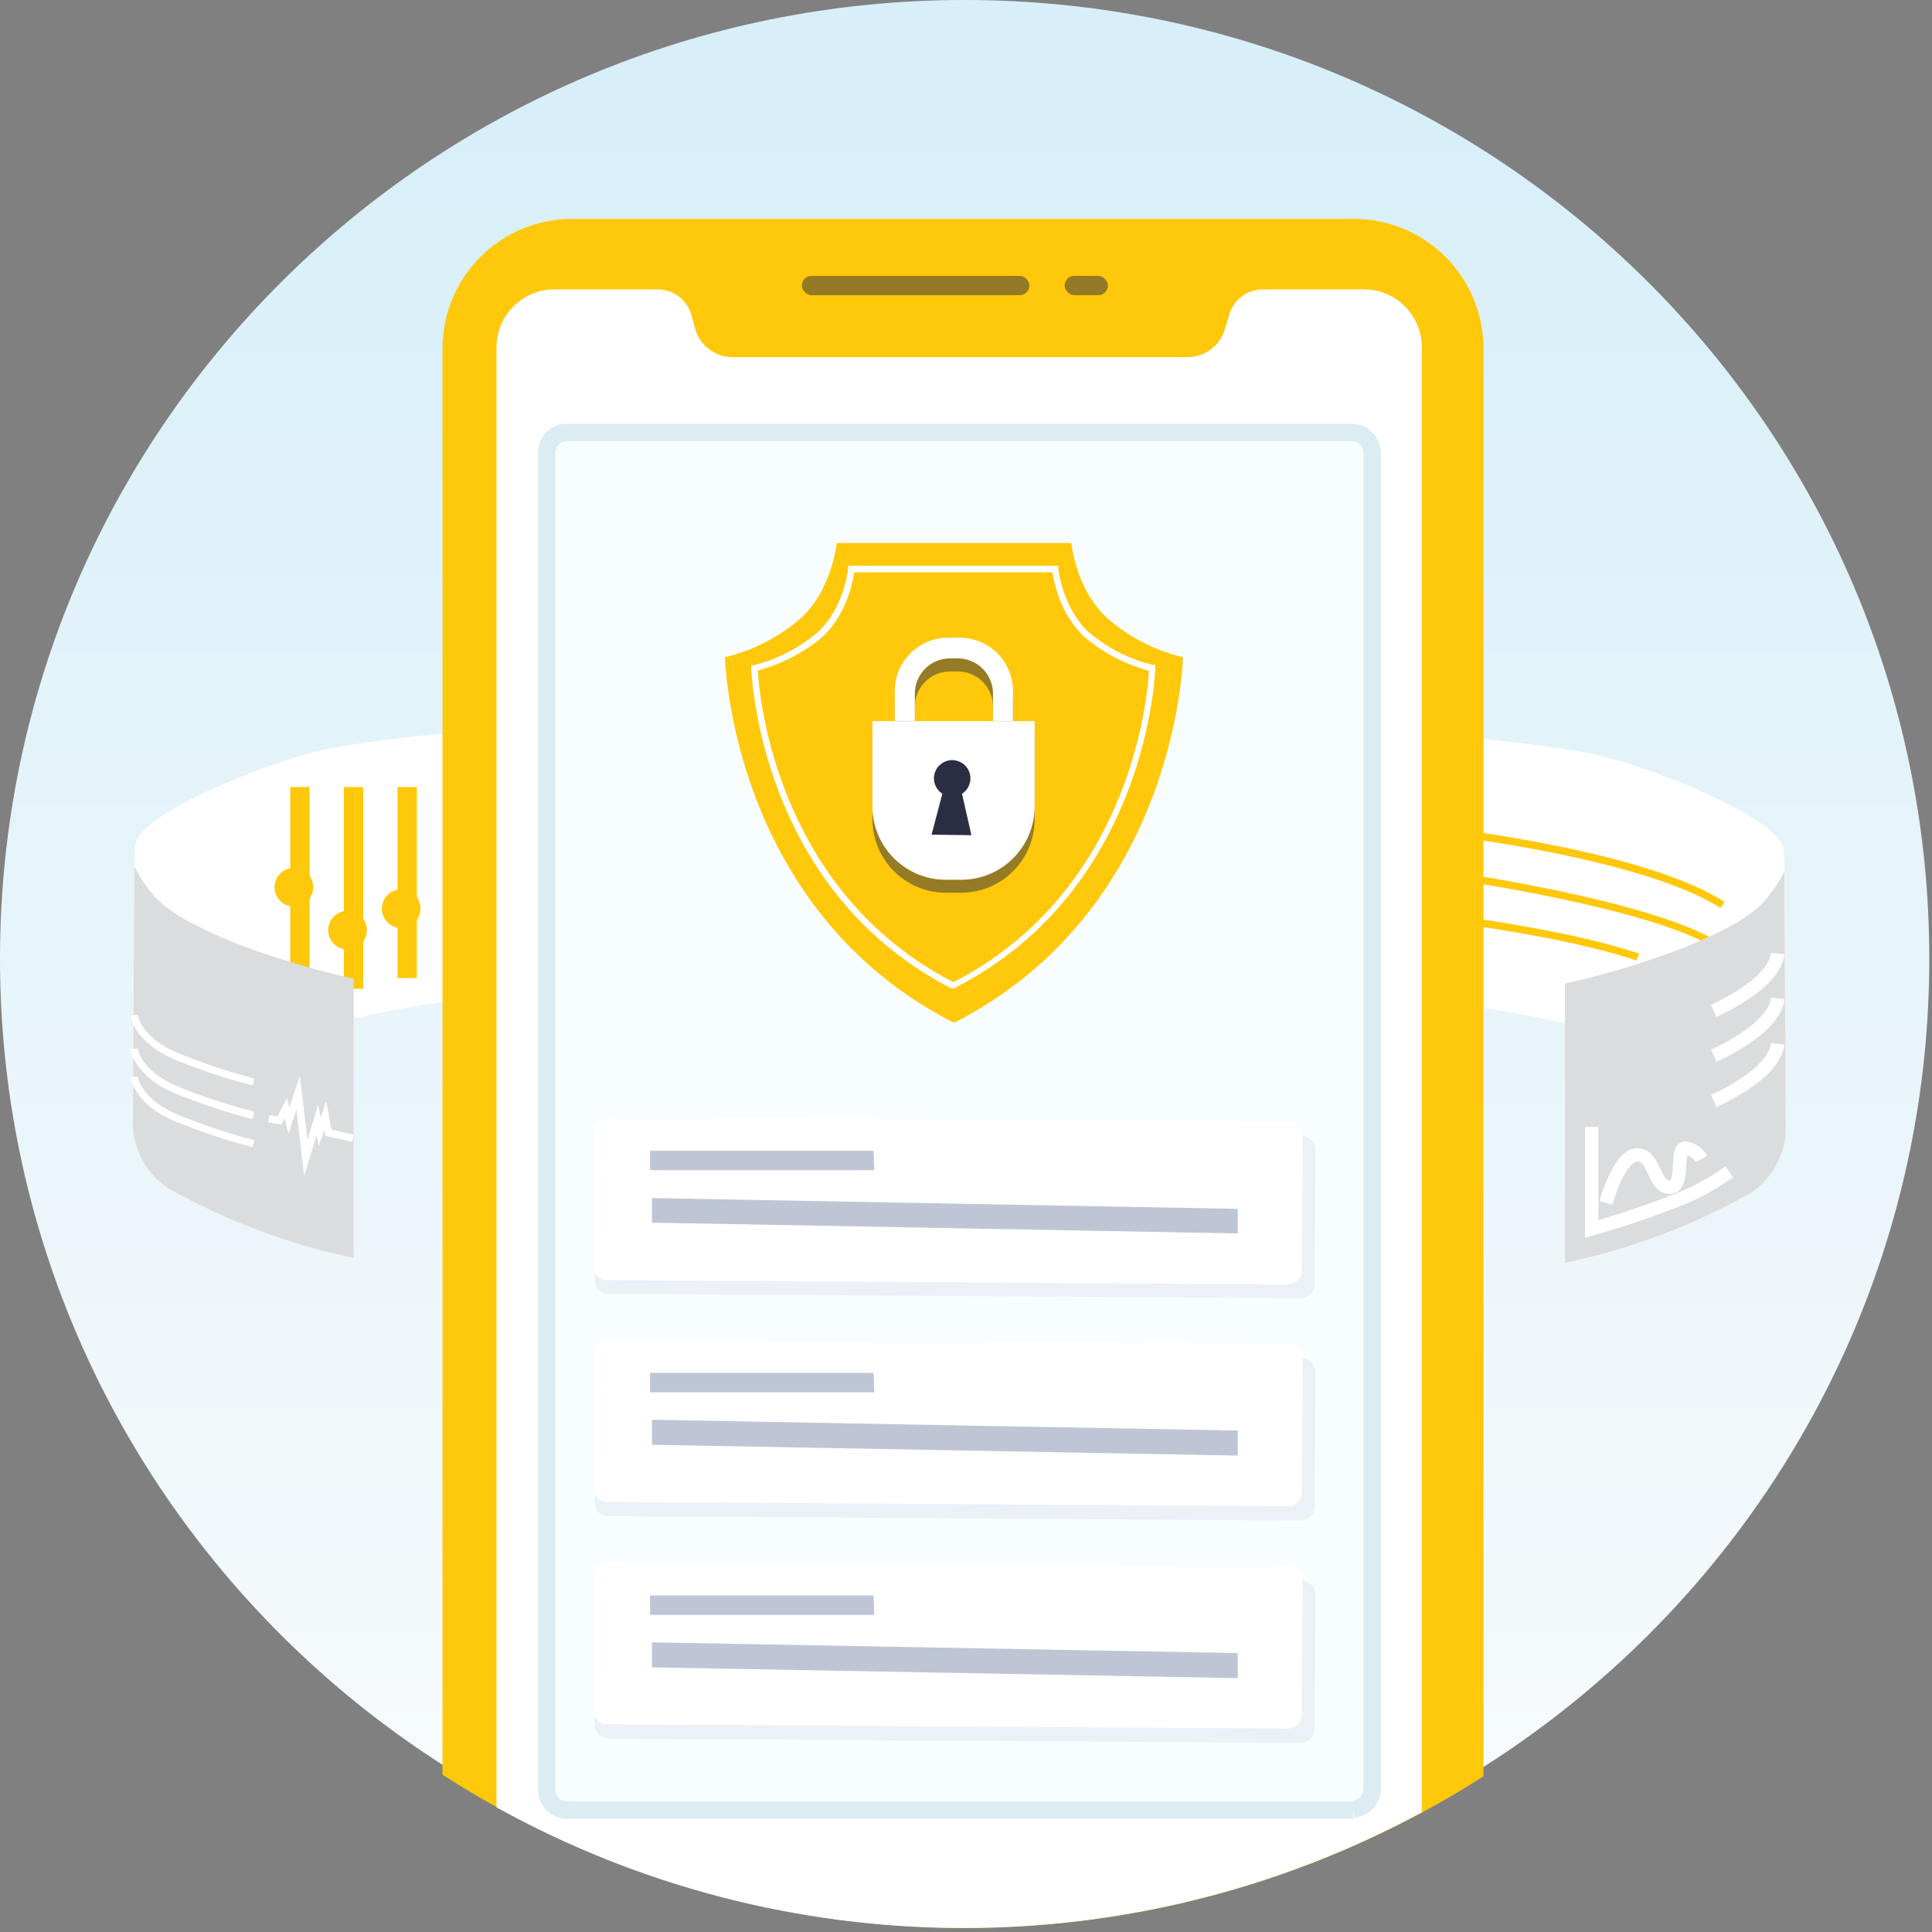 <?xml version="1.0" encoding="UTF-8"?>
<svg xmlns="http://www.w3.org/2000/svg" width="100" height="100" viewBox="0 0 100 100">
  <rect x="0" y="0" width="100" height="100" fill="#808080" stroke="none"/>
  <defs>
    <linearGradient id="prefix__a" x1="50%" x2="50%" y1="7.2%" y2="100%">
      <stop offset="0%" stop-color="#D8EFF9"></stop>
      <stop offset="100%" stop-color="#F9FBFB"></stop>
    </linearGradient>
  </defs>
  <g fill="none" fill-rule="evenodd">
    <path fill="url(#prefix__a)" d="M49.93 0C22.354 0 0 22.214 0 49.619c0 27.403 22.354 49.618 49.93 49.618 27.577 0 49.93-22.215 49.93-49.618C99.86 22.214 77.508 0 49.93 0z"></path>
    <path fill="#FFF" fill-rule="nonzero" d="M92.318 58.441c-1.29-2.268-5.279-3.866-9.452-5.028-2.79-.74-5.635-1.252-8.508-1.53V38.112c2.71.116 5.41.42 8.078.91 3.19.699 9.698 3.352 9.882 4.95.185 1.598 0 14.47 0 14.47z"></path>
    <path fill="#FFC80A" fill-rule="nonzero" d="M89.056 47c-3.972-2.564-14.201-3.765-14.307-3.777l.044-.374c.425.045 10.425 1.218 14.47 3.833l-.207.318zM89.045 49.268c-3.04-2.234-14.19-3.804-14.302-3.821l.056-.374c.458.061 11.352 1.614 14.47 3.91l-.224.285zM84.693 49.72c-3.643-1.262-9.883-2.005-9.944-2.016l.044-.374c.062 0 6.341.76 10.056 2.033l-.156.358z"></path>
    <path fill="#DBDCDD" fill-rule="nonzero" d="M81.006 65.363V50.911c2.09-.47 4.144-1.09 6.145-1.855 2.52-1.045 3.352-1.62 4.05-2.285.468-.498.86-1.063 1.162-1.676l.067 13.536c-.092 1.275-.774 2.434-1.843 3.134-2.991 1.682-6.223 2.896-9.581 3.598z"></path>
    <path stroke="#FFF" stroke-width=".69" d="M82.385 58.335v5.274c1.659-.465 3.29-1.024 4.883-1.676.79-.344 1.539-.773 2.235-1.28"></path>
    <path stroke="#FFF" stroke-width=".69" d="M83.123 62.257s.676-2.48 1.614-2.48c.939 0 .827 1.676 1.676 1.676.85 0 .257-2.079.827-2.023.348.046.655.253.827.559M88.704 52.318s3.14-1.352 3.313-2.966M88.704 56.983s3.14-1.346 3.313-2.96M88.704 54.642s3.14-1.351 3.313-2.966"></path>
    <path fill="#FFF" fill-rule="nonzero" d="M7.011 58.196c1.29-2.274 5.28-3.872 9.453-5.028 2.789-.747 5.634-1.262 8.508-1.542V37.86c-2.71.117-5.41.421-8.078.91-3.19.705-9.698 3.353-9.883 4.95-.184 1.598 0 14.476 0 14.476z"></path>
    <path fill="#FFC80A" fill-rule="nonzero" d="M15.022 40.737H16.022V51.737H15.022z"></path>
    <circle cx="15.212" cy="45.922" r="1" fill="#FFC80A" fill-rule="nonzero"></circle>
    <path fill="#FFC80A" fill-rule="nonzero" d="M17.799 40.737H18.799V51.178H17.799z"></path>
    <circle cx="17.989" cy="48.145" r="1" fill="#FFC80A" fill-rule="nonzero"></circle>
    <path fill="#FFC80A" fill-rule="nonzero" d="M20.575 40.737H21.575V50.625H20.575z"></path>
    <circle cx="20.765" cy="47.034" r="1" fill="#FFC80A" fill-rule="nonzero"></circle>
    <path fill="#DBDCDD" fill-rule="nonzero" d="M18.307 65.112V50.659c-2.09-.469-4.143-1.087-6.145-1.849-2.52-1.05-3.352-1.626-4.05-2.29-.468-.499-.86-1.064-1.162-1.676L6.883 58.38c.092 1.275.774 2.434 1.843 3.134 2.99 1.684 6.222 2.898 9.581 3.598z"></path>
    <path fill="#FFF" fill-rule="nonzero" d="M13.073 56.184c-1.372-.353-2.718-.801-4.028-1.34-2.09-.878-2.285-2.235-2.29-2.274l.373-.05c0 .05.19 1.19 2.062 1.977 1.293.53 2.62.971 3.972 1.324l-.09.363zM13.073 57.927c-1.371-.356-2.717-.804-4.028-1.34-2.09-.878-2.285-2.235-2.29-2.274l.373-.05c0 .044.19 1.184 2.062 1.972 1.294.523 2.62.96 3.972 1.307l-.09.385zM13.073 59.374c-1.372-.354-2.718-.802-4.028-1.34-2.09-.878-2.285-2.235-2.29-2.274l.373-.045h-.184.184c0 .05.19 1.19 2.062 1.972 1.291.535 2.618.977 3.972 1.324l-.09.363zM15.743 60.86L15.341 57.436 14.933 58.676 14.732 57.899 14.57 58.212 13.888 58.095 13.955 57.721 14.358 57.793 14.855 56.827 14.978 57.324 15.52 55.687 15.911 59.011 16.464 57.179 16.598 57.849 16.888 56.989 17.162 58.469 18.318 58.732 18.235 59.101 16.832 58.788 16.782 58.497 16.497 59.324 16.385 58.749z"></path>
    <path fill="#FFC80A" fill-rule="nonzero" d="M70.084 11.33H29.609c-3.703 0-6.704 3.001-6.704 6.704V91.86c16.402 10.547 37.443 10.58 53.877.084V18.017c-.01-3.694-3.004-6.684-6.698-6.687z"></path>
    <path fill="#FFF" fill-rule="nonzero" d="M70.62 14.978h-5.257c-.8 0-1.506.527-1.732 1.296l-.229.765c-.256.862-1.05 1.452-1.95 1.447H37.917c-.915-.002-1.714-.618-1.95-1.503l-.173-.659c-.212-.794-.932-1.346-1.754-1.346h-5.335c-1.655-.003-3 1.334-3.006 2.988v75.581c14.88 8.236 32.927 8.332 47.894.257V17.966c-.006-1.641-1.33-2.973-2.972-2.988z"></path>
    <path fill="#F8FDFF" stroke="#DCECF3" stroke-width=".9" d="M70.056 93.693H29.274c-.575-.045-1.008-.542-.972-1.118V23.587c-.04-.282.035-.568.209-.794.173-.226.43-.373.712-.408h40.783c.284.012.551.137.743.346.192.21.293.488.279.772v68.989c.042.584-.39 1.094-.972 1.15"></path>
    <rect width="11.777" height="1" x="41.503" y="14.279" fill="#2B2D42" fill-rule="nonzero" opacity=".5" rx=".5"></rect>
    <rect width="2.24" height="1" x="55.106" y="14.279" fill="#2B2D42" fill-rule="nonzero" opacity=".5" rx=".5"></rect>
    <path fill="#ECF1F8" d="M67.34 67.196l-35.86-.23c-.186 0-.364-.074-.495-.206s-.204-.311-.203-.497l.034-6.972c-.009-.19.064-.374.2-.507.134-.134.32-.203.51-.192l35.86.19c.377.028.676.331.698.71l-.04 6.988c-.014.383-.32.69-.703.704"></path>
    <path fill="#FFF" d="M66.676 66.48l-35.257-.223c-.193.004-.378-.074-.51-.215-.132-.14-.199-.33-.183-.522l.034-6.967c-.008-.19.064-.374.2-.507.135-.133.32-.203.51-.191l35.256.19c.378.027.677.33.699.71l-.04 7c0 .185-.074.364-.206.495s-.311.204-.497.203"></path>
    <path fill="#BEC6D5" d="M45.251 60.57H33.648v-1.006h11.57l.033 1.006zm18.816 3.274l-30.318-.56v-1.273l30.318.559v1.274z"></path>
    <path fill="#ECF1F8" d="M67.34 78.704l-35.86-.23c-.186 0-.364-.073-.495-.206-.131-.132-.204-.31-.203-.497l.034-6.972c-.009-.19.064-.374.2-.507.134-.133.32-.203.51-.191l35.86.19c.377.027.676.33.698.709l-.04 7c-.01.384-.32.692-.703.704"></path>
    <path fill="#FFF" d="M66.676 77.96l-35.257-.223c-.188.004-.368-.07-.5-.205-.13-.134-.2-.317-.193-.504l.034-6.967c-.008-.19.064-.373.2-.506.135-.134.32-.203.51-.192l35.256.19c.378.028.677.331.699.71l-.04 7c0 .186-.074.364-.206.495s-.311.204-.497.203"></path>
    <path fill="#BEC6D5" d="M45.251 72.067H33.648v-1.006h11.57l.033 1.006zm18.816 3.274l-30.318-.559v-1.296l30.318.559v1.296z"></path>
    <path fill="#ECF1F8" d="M67.34 90.212l-35.86-.223c-.387-.006-.698-.322-.698-.71l.034-6.972c-.009-.19.064-.374.2-.507.134-.133.32-.202.51-.191l35.86.19c.377.027.676.331.698.71l-.04 7.005c-.014.382-.321.687-.703.698"></path>
    <path fill="#FFF" d="M66.676 89.47l-35.257-.224c-.187.003-.366-.07-.497-.204-.131-.133-.202-.314-.196-.5l.028-6.978c-.008-.19.064-.374.2-.507.135-.133.32-.202.51-.191l35.257.19c.378.027.677.331.698.71l-.04 7c0 .186-.073.364-.206.495-.132.131-.31.204-.497.203"></path>
    <path fill="#BEC6D5" d="M45.251 83.587H33.648V82.58h11.57l.033 1.006zm18.816 3.273l-30.318-.558v-1.296l30.318.558v1.296z"></path>
    <path fill="#FFC80A" fill-rule="nonzero" d="M49.346 28.106h-6.039s-.262 2.76-2.234 4.201c-1.047.818-2.256 1.4-3.548 1.71 0 0 .263 12.994 11.816 18.905h.072c11.553-5.91 11.816-18.905 11.816-18.905-1.29-.309-2.498-.892-3.542-1.71-1.972-1.441-2.234-4.2-2.234-4.2h-6.107z"></path>
    <path fill="#FFF" fill-rule="nonzero" d="M49.419 51.156h-.184c-10.006-5.134-10.347-16.469-10.352-16.58v-.146h.14c1.094-.275 2.12-.775 3.01-1.47 1.626-1.195 1.866-3.507 1.866-3.53v-.15h10.878v.15s.245 2.335 1.871 3.53c.89.693 1.916 1.188 3.011 1.453h.14v.146c0 .111-.346 11.447-10.358 16.564l-.022.033zM39.223 34.704c.073 1.296.928 11.385 10.123 16.134 9.196-4.732 10.056-14.821 10.123-16.117-1.088-.294-2.11-.796-3.005-1.48-1.52-1.118-1.905-3.062-1.99-3.62H44.213c-.078.558-.463 2.502-1.983 3.62-.898.677-1.919 1.174-3.006 1.463z"></path>
    <g fill="#2B2D42" fill-rule="nonzero" opacity=".5">
      <path d="M.464 4.47v4.424c.006 2.09 1.697 3.784 3.787 3.793h.822c2.09-.009 3.781-1.703 3.787-3.793V4.469H.464z" transform="translate(44.693 33.52)"></path>
      <path d="M2.66 4.47V3.05c.002-.999.81-1.81 1.81-1.815h.396c.485-.005.952.184 1.297.525s.54.805.54 1.29v1.42h1.034V2.904C7.731 1.39 6.504.163 4.99.156h-.62C2.853.163 1.626 1.39 1.62 2.905v1.564h1.04z" transform="translate(44.693 33.52)"></path>
    </g>
    <path fill="#FFF" fill-rule="nonzero" d="M53.553 37.324v4.425c-.006 2.089-1.698 3.781-3.788 3.787h-.82c-2.09-.006-3.782-1.698-3.789-3.787v-4.425h8.397zM47.352 37.318v-1.413c-.003-1.004.806-1.82 1.81-1.827h.397c.487-.004.955.186 1.3.53.346.343.54.81.538 1.297v1.413h1.033v-1.564c-.006-1.515-1.233-2.742-2.748-2.748h-.62c-1.516.006-2.743 1.233-2.75 2.748v1.564h1.04z"></path>
    <path fill="#2B2D42" fill-rule="nonzero" d="M50.28 43.23l-.487-2.146c.354-.226.516-.658.398-1.06-.117-.403-.487-.68-.906-.68-.42 0-.789.277-.906.68-.118.402.044.834.398 1.06l-.56 2.117 2.062.028z"></path>
  </g>
</svg>

